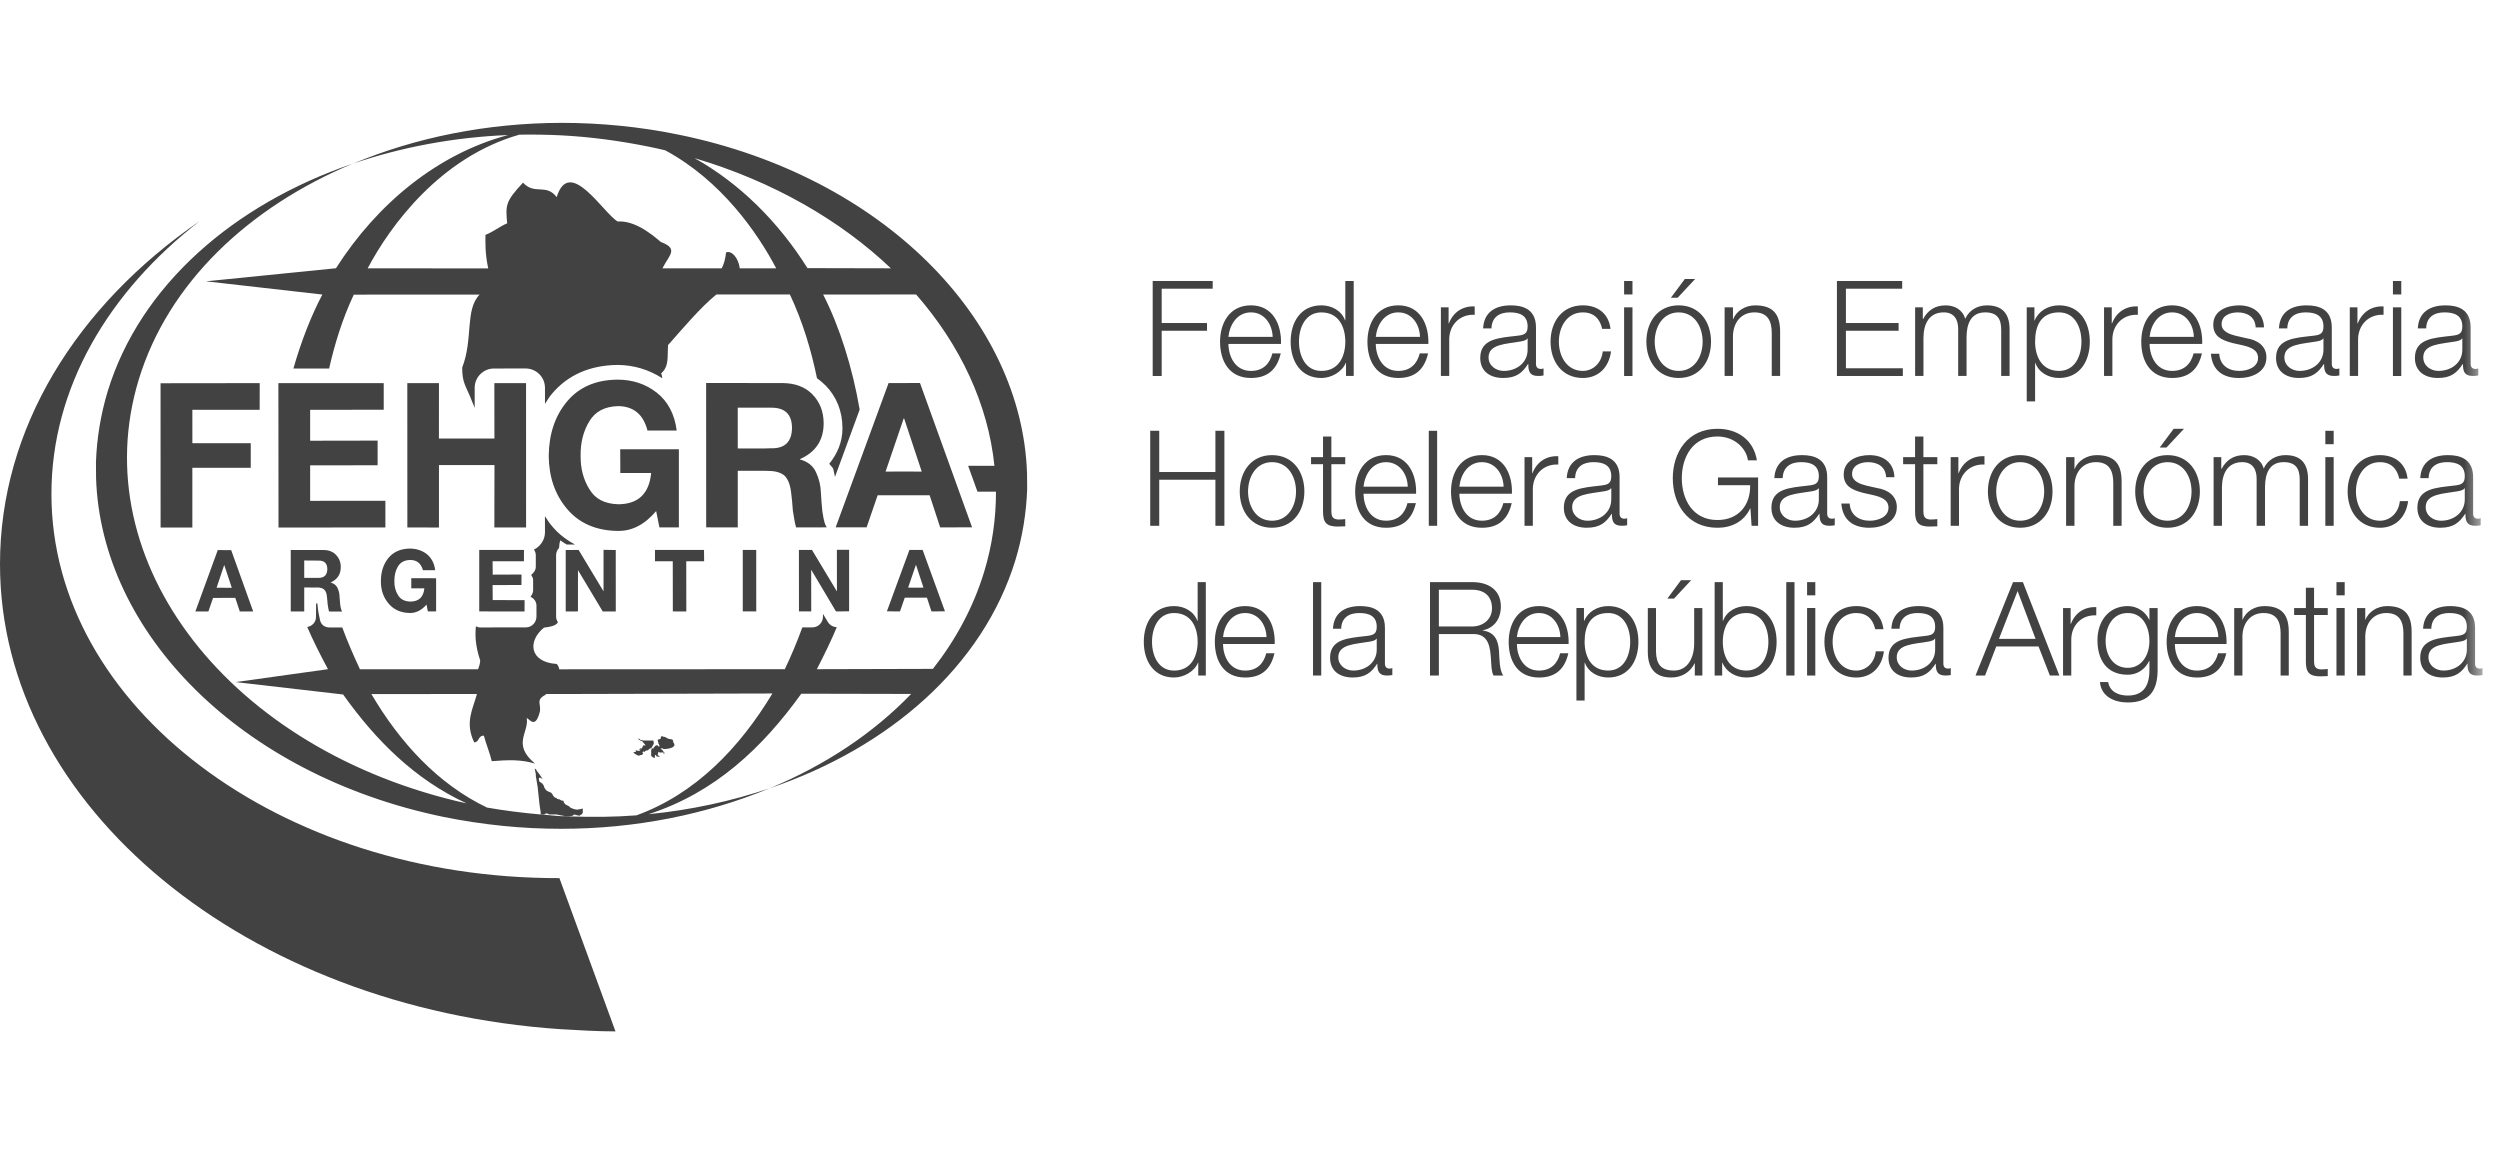 <svg xmlns="http://www.w3.org/2000/svg" xmlns:xlink="http://www.w3.org/1999/xlink" width="104" height="48" viewBox="0 0 104 48">
  <defs>
    <polygon id="fehgra-a" points="0 38.906 103.271 38.906 103.271 1.111 0 1.111"/>
  </defs>
  <g fill="none" fill-rule="evenodd" transform="translate(0 4)">
    <polygon fill="#424242" points="6.681 17.945 8.002 17.945 8.002 15.461 10.431 15.461 10.431 14.438 8.003 14.438 8.002 13.048 10.802 13.048 10.804 11.938 6.679 11.943"/>
    <polygon fill="#424242" points="11.586 17.945 16.032 17.943 16.032 16.833 12.902 16.835 12.902 15.359 15.709 15.355 15.709 14.329 12.902 14.334 12.902 13.048 15.963 13.045 15.963 11.938 11.581 11.938"/>
    <polygon fill="#424242" points="16.946 17.942 18.261 17.945 18.261 15.348 20.57 15.348 20.565 17.943 21.885 17.942 21.884 11.938 20.565 11.938 20.568 14.242 18.259 14.242 18.261 11.938 16.944 11.938"/>
    <path fill="#424242" d="M27.296 17.26C26.822 17.821 26.294 18.097 25.696 18.086 24.797 18.075 24.093 17.767 23.591 17.173 23.09 16.581 22.835 15.848 22.827 14.964 22.838 14.049 23.09 13.297 23.591 12.698 24.092 12.103 24.789 11.8 25.693 11.793 26.308 11.793 26.855 11.97 27.319 12.333 27.783 12.697 28.063 13.226 28.151 13.91L26.935 13.91C26.761 13.234 26.353 12.905 25.721 12.894 25.157 12.908 24.759 13.118 24.513 13.531 24.269 13.94 24.144 14.409 24.154 14.964 24.148 15.478 24.265 15.941 24.516 16.346 24.757 16.759 25.157 16.961 25.721 16.977 26.547 16.973 27.005 16.54 27.088 15.678L25.805 15.678 25.801 14.69 28.241 14.69 28.241 17.94 27.432 17.94 27.296 17.26zM29.377 17.938L30.691 17.941 30.691 15.585 31.82 15.585 31.818 14.655 30.691 14.655 30.69 12.96 31.818 12.958 31.818 11.935 29.375 11.932 29.377 17.938zM31.82 15.585L31.956 15.59C32.269 15.59 32.502 15.664 32.65 15.8 32.788 15.95 32.877 16.178 32.912 16.5 32.944 16.741 32.965 16.991 32.983 17.247 33 17.371 33.025 17.496 33.045 17.612 33.062 17.731 33.087 17.843 33.119 17.941L34.394 17.938C34.338 17.858 34.297 17.745 34.273 17.618 34.258 17.557 34.244 17.498 34.237 17.425 34.223 17.371 34.215 17.311 34.207 17.244 34.181 16.955 34.159 16.72 34.151 16.516 34.142 16.202 34.072 15.91 33.946 15.646 33.826 15.376 33.596 15.201 33.279 15.113L33.279 15.098C33.937 14.808 34.269 14.304 34.264 13.593 34.259 13.117 34.103 12.72 33.802 12.411 33.5 12.097 33.079 11.938 32.543 11.935L31.818 11.935 31.818 12.958 32.078 12.96C32.652 12.955 32.941 13.231 32.947 13.793 32.944 14.376 32.652 14.662 32.078 14.648L31.818 14.655 31.82 15.585zM34.763 17.938L36.051 17.938 36.51 16.603 37.595 16.603 37.595 15.616 36.84 15.618 37.592 13.412 37.592 11.935 36.965 11.935 34.763 17.938zM37.595 16.603L38.673 16.603 39.112 17.941 40.438 17.936 38.271 11.932 37.592 11.935 37.592 13.412 37.595 13.407 37.613 13.412 38.344 15.618 37.595 15.616 37.595 16.603zM8.127 21.438L8.668 21.438 8.862 20.875 9.324 20.872 9.323 20.451 9.009 20.451 9.323 19.516 9.323 18.885 9.06 18.881 8.127 21.438zM9.324 20.872L9.788 20.872 9.976 21.438 10.533 21.438 9.617 18.885 9.323 18.885 9.323 19.516 9.331 19.512 9.643 20.452 9.323 20.451 9.324 20.872zM12.095 21.438L12.656 21.438 12.656 20.439 13.135 20.441 13.133 20.039 12.656 20.038 12.656 19.316 13.135 19.32 13.135 18.881 12.095 18.881 12.095 21.438zM13.135 20.441L13.196 20.439C13.328 20.439 13.423 20.469 13.488 20.528 13.551 20.588 13.59 20.687 13.601 20.825 13.615 20.93 13.622 21.036 13.631 21.145 13.637 21.198 13.651 21.246 13.657 21.297 13.664 21.345 13.677 21.399 13.685 21.438L14.233 21.441C14.207 21.401 14.191 21.355 14.18 21.297 14.172 21.276 14.166 21.248 14.166 21.22 14.156 21.193 14.153 21.17 14.152 21.139 14.141 21.013 14.132 20.915 14.126 20.833 14.124 20.697 14.095 20.569 14.04 20.458 13.985 20.347 13.895 20.27 13.756 20.235L13.757 20.23C14.039 20.103 14.178 19.887 14.176 19.588 14.176 19.385 14.109 19.222 13.979 19.085 13.853 18.95 13.673 18.877 13.445 18.881L13.135 18.881 13.135 19.32 13.247 19.321C13.489 19.316 13.612 19.429 13.617 19.669 13.614 19.919 13.491 20.041 13.247 20.04L13.133 20.039 13.135 20.441zM17.743 21.151L17.799 21.435 18.142 21.435 18.142 20.055 17.109 20.052 17.109 20.474 17.653 20.475C17.619 20.836 17.424 21.025 17.074 21.025 16.836 21.021 16.662 20.934 16.558 20.758 16.449 20.585 16.401 20.389 16.406 20.168 16.405 19.935 16.453 19.729 16.558 19.559 16.664 19.388 16.831 19.298 17.071 19.295 17.339 19.295 17.515 19.436 17.595 19.721L18.104 19.721C18.068 19.432 17.95 19.207 17.75 19.047 17.552 18.896 17.318 18.824 17.057 18.82 16.675 18.825 16.378 18.95 16.164 19.204 15.955 19.459 15.845 19.78 15.845 20.172 15.84 20.549 15.955 20.86 16.164 21.106 16.378 21.364 16.675 21.496 17.061 21.501 17.312 21.501 17.541 21.384 17.743 21.151"/>
    <polygon fill="#424242" points="19.936 21.435 21.822 21.438 21.823 20.966 20.497 20.963 20.492 20.339 21.692 20.336 21.695 19.9 20.497 19.905 20.492 19.349 21.796 19.35 21.797 18.877 19.936 18.877"/>
    <polygon fill="#424242" points="23.534 21.438 24.043 21.435 24.044 19.721 24.048 19.725 25.075 21.438 25.617 21.438 25.615 18.881 25.107 18.873 25.107 20.596 25.101 20.59 24.07 18.877 23.534 18.881"/>
    <polygon fill="#424242" points="27.99 21.435 28.551 21.438 28.548 19.35 29.292 19.349 29.287 18.877 27.247 18.877 27.247 19.35 27.987 19.349"/>
    <polygon fill="#424242" points="30.899 21.435 31.46 21.435 31.459 18.877 30.899 18.877"/>
    <polygon fill="#424242" points="33.237 21.435 33.747 21.435 33.745 19.719 33.755 19.717 34.777 21.435 35.323 21.431 35.323 18.873 34.814 18.873 34.817 20.59 34.81 20.593 33.778 18.877 33.235 18.877"/>
    <path fill="#424242" d="M36.895 21.431L37.439 21.435 37.638 20.864 38.103 20.864 38.101 20.447 37.778 20.445 38.099 19.505 38.101 18.877 37.832 18.877 36.895 21.431zM38.103 20.864L38.561 20.864 38.749 21.435 39.31 21.431 38.382 18.877 38.101 18.877 38.099 19.505 38.103 19.507 38.108 19.505 38.417 20.445 38.101 20.447 38.103 20.864zM2.14 16.559C2.135 12.138 4.514 8.132 8.312 5.194 3.183 8.717-.003 13.819 0 19.472.003 29.584 10.289 37.933 23.315 38.814 24.076 38.858 24.854 38.906 25.604 38.906L23.272 32.53C11.608 32.555 2.144 25.377 2.14 16.559M23.807 29.939L23.892 29.882 24.015 29.918 24.116 29.935 24.172 29.88 24.192 29.884 24.244 29.814 24.244 29.682 24.244 29.636 24.138 29.66 24.012 29.682 23.894 29.664 23.734 29.603 23.692 29.555 23.513 29.457 23.459 29.384 23.438 29.309 23.369 29.306 23.313 29.276 23.262 29.25 23.182 29.236 23.133 29.185 23.09 29.185 23.018 29.113 22.986 29.05 22.929 28.978 22.812 28.926 22.762 28.906 22.705 28.854 22.652 28.779 22.613 28.669 22.561 28.596 22.494 28.55 22.445 28.522 22.417 28.444 22.42 28.374 22.445 28.35 22.518 28.369 22.559 28.425 22.559 28.39 22.518 28.322 22.445 28.217 22.365 28.112 22.311 28.04 22.313 28.017 22.244 27.969 22.292 28.22 22.289 28.276 22.368 28.75 22.445 29.48 22.492 29.788 22.494 29.839 22.494 29.882C22.539 29.882 22.581 29.884 22.621 29.889L22.637 29.882 22.705 29.842 22.764 29.839 22.812 29.863 22.855 29.882 22.91 29.882 22.986 29.882 23.059 29.882 23.135 29.878 23.335 29.92 23.439 29.936 23.461 29.939 23.497 29.955C23.559 29.958 23.626 29.958 23.69 29.963L23.692 29.955 23.807 29.939zM26.652 27.408L26.689 27.41 26.757 27.357 26.727 27.302 26.757 27.259 26.776 27.261 26.812 27.282 26.857 27.23C26.888 27.23 26.956 27.208 26.956 27.208L27.01 27.161 27.038 27.132 27.088 27.132 27.15 27.028 27.2 26.932 27.181 26.806 27.148 26.806 26.779 26.806C26.767 26.802 26.754 26.802 26.754 26.802L26.655 26.785 26.609 26.751 26.557 26.711 26.578 26.785 26.629 26.785 26.655 26.806 26.629 26.827 26.707 26.827 26.757 26.88C26.757 26.892 26.767 26.9 26.776 26.911 26.812 26.936 26.842 26.976 26.854 27.008L26.778 27.008 26.758 27.007 26.703 27.132 26.684 27.136 26.628 27.136 26.604 27.161 26.578 27.187 26.654 27.187 26.609 27.233 26.524 27.233 26.446 27.208 26.448 27.282 26.359 27.282 26.357 27.307C26.407 27.357 26.554 27.488 26.652 27.408M27.184 27.136L27.153 27.136 27.112 27.132 27.111 27.159 27.09 27.204 27.087 27.259 27.09 27.278 27.09 27.337 27.09 27.357 27.087 27.412 27.09 27.433 27.108 27.466 27.153 27.496 27.16 27.51 27.18 27.51 27.239 27.541 27.239 27.466 27.251 27.412 27.29 27.408 27.308 27.463 27.436 27.488 27.436 27.466 27.41 27.43 27.383 27.433 27.364 27.412 27.361 27.391 27.386 27.307 27.384 27.278 27.408 27.282 27.457 27.307 27.489 27.302 27.508 27.302 27.533 27.302 27.575 27.302 27.61 27.302 27.604 27.337 27.604 27.357 27.638 27.359 27.638 27.302 27.604 27.282 27.604 27.261 27.576 27.244 27.57 27.229 27.566 27.204 27.491 27.159 27.491 27.132 27.507 27.136 27.57 27.132 27.575 27.136 27.606 27.161C27.84 27.159 28.186 27.084 28.007 26.881 28.007 26.674 27.894 26.824 27.664 26.657L27.638 26.654 27.61 26.654 27.576 26.636 27.533 26.621 27.491 26.657 27.491 26.676 27.491 26.712 27.455 26.751 27.408 26.748 27.361 26.786 27.364 26.824 27.387 26.881 27.386 26.936 27.41 26.951 27.436 27.03 27.408 27.084 27.406 27.056 27.365 27.008 27.332 27.008 27.308 27.008 27.287 27.007 27.235 27.059 27.202 27.084 27.184 27.136z"/>
    <path fill="#424242" d="M26.475,29.919 C25.558,29.988 24.628,29.998 23.689,29.962 C23.626,29.958 23.56,29.958 23.498,29.954 C23.447,29.953 23.395,29.954 23.347,29.954 C23.104,29.94 22.863,29.913 22.621,29.89 C22.58,29.884 22.539,29.882 22.494,29.882 C21.749,29.818 21.009,29.724 20.26,29.595 C18.213,28.614 16.637,26.887 15.45,24.874 L19.84,24.87 C19.673,25.497 19.327,26.054 19.726,26.881 C19.948,26.882 19.875,26.6 20.13,26.603 C20.202,26.9 20.383,27.337 20.457,27.665 C21.109,27.614 21.672,27.585 22.258,27.767 C21.284,26.954 22.017,26.479 21.912,25.87 C22.022,25.9 22.256,26.327 22.441,25.667 C22.559,25.314 22.244,25.138 22.685,24.909 C22.698,24.894 22.709,24.884 22.715,24.871 L23.744,24.871 L23.783,24.87 L32.132,24.849 C30.775,27.101 28.935,29.028 26.475,29.919 L26.475,29.919 Z M33.591,7.154 C32.371,5.214 30.761,3.621 28.889,2.577 C32.157,3.545 34.95,5.157 37.061,7.162 L33.591,7.154 Z M30.771,7.163 L30.772,7.151 C30.722,6.744 30.44,6.4 30.203,6.503 C30.178,6.769 30.117,6.979 30.023,7.163 L27.558,7.162 C27.561,7.154 27.56,7.143 27.571,7.137 C27.835,6.621 28.21,6.367 27.569,6.097 C27.541,6.089 27.507,6.077 27.486,6.062 C27.367,5.968 27.266,5.873 27.146,5.785 C27.019,5.691 26.897,5.611 26.775,5.533 C26.422,5.323 26.049,5.189 25.695,5.214 C25.089,4.858 23.689,2.487 23.157,4.202 C22.723,3.618 22.236,4.128 21.758,3.597 C21.025,4.384 21.028,4.532 21.099,5.29 C20.788,5.419 20.528,5.642 20.195,5.77 C20.195,6.055 20.17,6.519 20.31,7.165 L15.295,7.163 C16.226,5.404 18.302,2.545 21.605,1.602 C22.188,1.593 22.772,1.602 23.355,1.631 C24.553,1.693 25.766,1.855 26.975,2.099 C27.212,2.144 27.443,2.2 27.675,2.254 C30.025,3.523 31.525,5.708 32.289,7.162 L30.771,7.163 Z M28.268,1.609 C26.622,1.269 24.978,1.111 23.361,1.111 C20.271,1.115 17.301,1.714 14.694,2.805 C16.699,2.12 18.878,1.71 21.141,1.617 C18.241,2.387 15.711,4.438 13.976,7.159 L8.569,7.703 L13.41,8.253 C12.942,9.139 12.528,10.202 12.205,11.332 L13.691,11.332 C13.925,10.3 14.249,9.254 14.717,8.257 L19.952,8.254 C19.335,8.888 19.693,10.084 19.227,11.293 C19.225,11.96 19.392,12.052 19.646,12.719 C19.681,12.809 19.717,12.883 19.747,12.969 L19.747,12.13 C19.747,11.687 20.11,11.329 20.549,11.33 L21.868,11.329 C22.31,11.329 22.671,11.69 22.671,12.134 L22.671,12.802 C22.76,12.661 22.846,12.515 22.963,12.379 C23.619,11.602 24.53,11.198 25.678,11.181 C26.37,11.184 26.995,11.378 27.552,11.735 C27.54,11.66 27.528,11.59 27.507,11.53 C27.53,11.511 27.551,11.488 27.573,11.464 C27.825,11.192 27.762,10.815 27.789,10.358 C28.41,9.658 29.126,8.801 29.8,8.251 L32.86,8.25 C33.394,9.387 33.748,10.572 33.987,11.735 C34.12,11.827 34.237,11.932 34.352,12.044 C34.8,12.503 35.042,13.11 35.045,13.784 C35.047,13.792 35.048,13.8 35.047,13.811 C35.047,14.398 34.828,14.88 34.497,15.294 C34.545,15.365 34.621,15.417 34.662,15.503 L34.735,15.838 L35.762,13.039 C35.465,11.3 34.922,9.574 34.243,8.253 L38.111,8.25 C39.952,10.361 41.106,12.817 41.368,15.377 L40.274,15.377 L40.663,16.454 L41.432,16.454 C41.435,17.558 41.279,18.682 40.937,19.799 C40.492,21.258 39.76,22.613 38.809,23.825 L33.981,23.838 C34.314,23.193 34.584,22.631 34.809,22.094 C34.659,22.083 34.525,22.011 34.443,21.881 C34.443,21.881 34.306,21.647 34.236,21.537 L34.236,21.654 C34.235,21.9 34.039,22.099 33.794,22.099 L33.378,22.099 C33.156,22.703 32.916,23.282 32.647,23.839 L23.787,23.842 L23.765,23.842 L23.265,23.845 C23.254,23.763 23.224,23.69 23.159,23.621 C22.016,23.547 21.94,22.664 22.631,22.109 C23.038,22.063 23.163,21.979 23.209,21.882 C23.167,21.815 23.132,21.739 23.134,21.654 L23.134,19.095 C23.136,18.98 23.179,18.87 23.256,18.797 C23.264,18.672 23.279,18.558 23.309,18.478 C23.397,18.544 23.488,18.602 23.574,18.651 L23.578,18.652 L23.922,18.652 C23.563,18.459 23.235,18.214 22.97,17.894 C22.849,17.761 22.764,17.614 22.669,17.473 L22.671,18.143 C22.671,18.46 22.477,18.733 22.211,18.864 C22.256,18.923 22.288,19.008 22.289,19.095 L22.289,19.573 C22.288,19.717 22.205,19.831 22.096,19.915 C22.131,19.98 22.178,20.04 22.178,20.119 L22.178,20.553 C22.18,20.654 22.131,20.742 22.07,20.821 C22.211,20.898 22.313,21.017 22.317,21.189 L22.317,21.654 C22.313,21.9 22.116,22.102 21.875,22.099 L19.978,22.102 C19.914,22.102 19.856,22.083 19.799,22.055 C19.765,22.36 19.754,22.81 19.976,23.475 C19.975,23.589 19.937,23.715 19.886,23.842 L14.974,23.842 C14.712,23.277 14.46,22.707 14.238,22.102 L13.732,22.102 C13.53,22.107 13.371,22.014 13.316,21.812 C13.316,21.812 13.265,21.582 13.254,21.511 C13.254,21.511 13.237,21.428 13.227,21.327 C13.227,21.327 13.213,21.193 13.203,21.1 C13.196,21.103 13.189,21.104 13.186,21.105 C13.186,21.105 13.154,21.105 13.15,21.104 C13.148,21.38 13.146,21.655 13.146,21.655 C13.15,21.877 12.99,22.048 12.781,22.083 C13.013,22.624 13.3,23.193 13.643,23.838 L9.803,24.375 L14.274,24.891 C15.639,26.809 17.264,28.431 19.412,29.421 C9.56,27.239 3.46,19.381 5.773,11.787 C6.998,7.774 10.339,4.622 14.67,2.809 C9.712,4.507 5.829,7.879 4.48,12.277 C4.187,13.252 4.025,14.249 3.992,15.228 L3.996,15.877 C4.196,22.301 9.98,28.231 18.451,29.984 C20.097,30.317 21.743,30.48 23.347,30.478 C26.439,30.48 29.405,29.874 32.015,28.792 C30.432,29.331 28.73,29.698 26.978,29.871 C29.754,28.973 31.726,27.095 33.334,24.858 L37.903,24.868 C36.334,26.501 34.329,27.833 32.033,28.787 C37.002,27.095 40.89,23.712 42.241,19.301 C42.537,18.327 42.694,17.337 42.73,16.357 L42.725,15.711 C42.525,9.284 36.731,3.35 28.268,1.609 L28.268,1.609 Z"/>
    <polygon fill="#424242" points="47.952 7.689 50.448 7.689 50.448 8.01 48.326 8.01 48.326 9.438 50.211 9.438 50.211 9.759 48.326 9.759 48.326 11.641 47.952 11.641"/>
    <path fill="#424242" d="M52.943 10.014C52.926 9.488 52.601 8.995 52.04 8.995 51.471 8.995 51.157 9.494 51.102 10.014L52.943 10.014zM51.102 10.308C51.108 10.816 51.372 11.43 52.04 11.43 52.547 11.43 52.822 11.132 52.932 10.7L53.279 10.7C53.13 11.348 52.755 11.724 52.04 11.724 51.135 11.724 50.754 11.026 50.754 10.214 50.754 9.461 51.135 8.702 52.04 8.702 52.954 8.702 53.318 9.504 53.289 10.308L51.102 10.308zM54.969 11.43C55.706 11.43 55.965 10.806 55.965 10.214 55.965 9.621 55.706 8.996 54.969 8.996 54.307 8.996 54.037 9.621 54.037 10.214 54.037 10.806 54.307 11.43 54.969 11.43L54.969 11.43zM56.314 11.64L55.994 11.64 55.994 11.098 55.983 11.098C55.834 11.469 55.382 11.725 54.969 11.725 54.103 11.725 53.691 11.021 53.691 10.214 53.691 9.406 54.103 8.702 54.969 8.702 55.393 8.702 55.807 8.918 55.955 9.328L55.965 9.328 55.965 7.689 56.314 7.689 56.314 11.64zM59.073 10.014C59.056 9.488 58.73 8.995 58.169 8.995 57.602 8.995 57.288 9.494 57.232 10.014L59.073 10.014zM57.232 10.308C57.238 10.816 57.502 11.43 58.169 11.43 58.676 11.43 58.952 11.132 59.062 10.7L59.408 10.7C59.26 11.348 58.885 11.724 58.169 11.724 57.264 11.724 56.885 11.026 56.885 10.214 56.885 9.461 57.264 8.702 58.169 8.702 59.084 8.702 59.447 9.504 59.42 10.308L57.232 10.308zM59.941 8.786L60.262 8.786 60.262 9.456 60.272 9.456C60.449 8.995 60.835 8.724 61.347 8.746L61.347 9.095C60.719 9.063 60.288 9.527 60.288 10.119L60.288 11.64 59.941 11.64 59.941 8.786zM63.549 10.08L63.539 10.08C63.494 10.163 63.341 10.192 63.247 10.207 62.657 10.313 61.924 10.307 61.924 10.866 61.924 11.215 62.234 11.43 62.558 11.43 63.087 11.43 63.556 11.094 63.549 10.534L63.549 10.08zM61.697 9.66C61.731 8.99 62.199 8.703 62.85 8.703 63.351 8.703 63.897 8.857 63.897 9.622L63.897 11.137C63.897 11.27 63.963 11.348 64.1 11.348 64.139 11.348 64.183 11.337 64.211 11.326L64.211 11.619C64.134 11.635 64.079 11.64 63.985 11.64 63.632 11.64 63.577 11.443 63.577 11.143L63.566 11.143C63.325 11.514 63.076 11.724 62.53 11.724 62.006 11.724 61.578 11.464 61.578 10.889 61.578 10.087 62.355 10.057 63.104 9.969 63.389 9.937 63.549 9.898 63.549 9.583 63.549 9.113 63.214 8.995 62.806 8.995 62.376 8.995 62.056 9.195 62.046 9.66L61.697 9.66zM66.651 9.682C66.557 9.256 66.299 8.996 65.846 8.996 65.18 8.996 64.849 9.606 64.849 10.214 64.849 10.821 65.18 11.43 65.846 11.43 66.276 11.43 66.628 11.094 66.674 10.618L67.02 10.618C66.926 11.303 66.481 11.724 65.846 11.724 64.975 11.724 64.503 11.032 64.503 10.214 64.503 9.394 64.975 8.702 65.846 8.702 66.452 8.702 66.92 9.029 66.998 9.682L66.651 9.682z"/>
    <mask id="fehgra-b" fill="#fff">
      <use xlink:href="#fehgra-a"/>
    </mask>
    <path fill="#424242" d="M67.563 11.641L67.911 11.641 67.911 8.786 67.563 8.786 67.563 11.641zM67.563 8.249L67.911 8.249 67.911 7.689 67.563 7.689 67.563 8.249zM69.789 8.387L69.508 8.387 70.088 7.607 70.517 7.607 69.789 8.387zM68.836 10.214C68.836 10.821 69.167 11.43 69.833 11.43 70.5 11.43 70.83 10.821 70.83 10.214 70.83 9.606 70.5 8.996 69.833 8.996 69.167 8.996 68.836 9.606 68.836 10.214L68.836 10.214zM71.179 10.214C71.179 11.032 70.704 11.724 69.833 11.724 68.963 11.724 68.489 11.032 68.489 10.214 68.489 9.394 68.963 8.702 69.833 8.702 70.704 8.702 71.179 9.394 71.179 10.214L71.179 10.214zM71.744 8.786L72.091 8.786 72.091 9.278 72.102 9.278C72.228 8.935 72.609 8.703 73.012 8.703 73.81 8.703 74.053 9.123 74.053 9.804L74.053 11.64 73.705 11.64 73.705 9.859C73.705 9.366 73.546 8.995 72.984 8.995 72.433 8.995 72.102 9.416 72.091 9.975L72.091 11.64 71.744 11.64 71.744 8.786z" mask="url(#fehgra-b)"/>
    <polygon fill="#424242" points="76.416 7.689 79.131 7.689 79.131 8.01 76.79 8.01 76.79 9.438 78.982 9.438 78.982 9.759 76.79 9.759 76.79 11.32 79.158 11.32 79.158 11.641 76.416 11.641" mask="url(#fehgra-b)"/>
    <path fill="#424242" d="M79.669 8.786L79.989 8.786 79.989 9.267 80.006 9.267C80.188 8.924 80.484 8.703 80.937 8.703 81.312 8.703 81.648 8.885 81.752 9.263 81.924 8.885 82.281 8.703 82.656 8.703 83.279 8.703 83.599 9.029 83.599 9.704L83.599 11.64 83.25 11.64 83.25 9.721C83.25 9.25 83.075 8.995 82.58 8.995 81.979 8.995 81.809 9.495 81.809 10.025L81.809 11.64 81.46 11.64 81.46 9.704C81.467 9.317 81.306 8.995 80.865 8.995 80.264 8.995 80.022 9.449 80.016 10.048L80.016 11.64 79.669 11.64 79.669 8.786zM85.657 8.995C84.892 8.995 84.66 9.566 84.66 10.214 84.66 10.805 84.919 11.43 85.657 11.43 86.318 11.43 86.588 10.805 86.588 10.214 86.588 9.621 86.318 8.995 85.657 8.995L85.657 8.995zM84.312 8.786L84.632 8.786 84.632 9.329 84.643 9.329C84.804 8.941 85.2 8.702 85.657 8.702 86.522 8.702 86.936 9.405 86.936 10.214 86.936 11.021 86.522 11.724 85.657 11.724 85.232 11.724 84.819 11.509 84.671 11.099L84.66 11.099 84.66 12.699 84.312 12.699 84.312 8.786zM87.528 8.786L87.849 8.786 87.849 9.456 87.86 9.456C88.036 8.995 88.422 8.724 88.934 8.746L88.934 9.095C88.306 9.063 87.875 9.527 87.875 10.119L87.875 11.64 87.528 11.64 87.528 8.786zM91.264 10.014C91.248 9.488 90.922 8.995 90.36 8.995 89.793 8.995 89.479 9.494 89.423 10.014L91.264 10.014zM89.423 10.308C89.429 10.816 89.693 11.43 90.36 11.43 90.868 11.43 91.144 11.132 91.253 10.7L91.601 10.7C91.451 11.348 91.077 11.724 90.36 11.724 89.456 11.724 89.076 11.026 89.076 10.214 89.076 9.461 89.456 8.702 90.36 8.702 91.275 8.702 91.639 9.504 91.611 10.308L89.423 10.308zM93.836 9.621C93.819 9.189 93.489 8.996 93.092 8.996 92.783 8.996 92.419 9.117 92.419 9.488 92.419 9.798 92.772 9.909 93.009 9.969L93.473 10.075C93.869 10.136 94.283 10.368 94.283 10.866 94.283 11.487 93.672 11.725 93.142 11.725 92.48 11.725 92.028 11.414 91.974 10.716L92.321 10.716C92.348 11.187 92.695 11.43 93.159 11.43 93.484 11.43 93.935 11.287 93.935 10.889 93.935 10.557 93.627 10.446 93.312 10.368L92.866 10.269C92.414 10.147 92.072 9.993 92.072 9.505 92.072 8.924 92.64 8.703 93.142 8.703 93.71 8.703 94.162 9 94.183 9.621L93.836 9.621zM96.656 10.08L96.645 10.08C96.6 10.163 96.447 10.192 96.354 10.207 95.763 10.313 95.03 10.307 95.03 10.866 95.03 11.215 95.339 11.43 95.664 11.43 96.193 11.43 96.661 11.094 96.656 10.534L96.656 10.08zM94.804 9.66C94.837 8.99 95.305 8.703 95.955 8.703 96.458 8.703 97.002 8.857 97.002 9.622L97.002 11.137C97.002 11.27 97.068 11.348 97.207 11.348 97.245 11.348 97.29 11.337 97.317 11.326L97.317 11.619C97.24 11.635 97.186 11.64 97.092 11.64 96.737 11.64 96.682 11.443 96.682 11.143L96.672 11.143C96.43 11.514 96.182 11.724 95.637 11.724 95.112 11.724 94.683 11.464 94.683 10.889 94.683 10.087 95.46 10.057 96.21 9.969 96.495 9.937 96.656 9.898 96.656 9.583 96.656 9.113 96.319 8.995 95.911 8.995 95.482 8.995 95.162 9.195 95.152 9.66L94.804 9.66zM97.751 8.786L98.07 8.786 98.07 9.456 98.082 9.456C98.258 8.995 98.644 8.724 99.156 8.746L99.156 9.095C98.528 9.063 98.097 9.527 98.097 10.119L98.097 11.64 97.751 11.64 97.751 8.786zM99.546 11.641L99.893 11.641 99.893 8.786 99.546 8.786 99.546 11.641zM99.546 8.249L99.893 8.249 99.893 7.689 99.546 7.689 99.546 8.249zM102.433 10.08L102.422 10.08C102.377 10.163 102.224 10.192 102.131 10.207 101.54 10.313 100.808 10.307 100.808 10.866 100.808 11.215 101.116 11.43 101.441 11.43 101.97 11.43 102.439 11.094 102.433 10.534L102.433 10.08zM100.581 9.66C100.614 8.99 101.082 8.703 101.732 8.703 102.235 8.703 102.779 8.857 102.779 9.622L102.779 11.137C102.779 11.27 102.847 11.348 102.985 11.348 103.023 11.348 103.067 11.337 103.096 11.326L103.096 11.619C103.017 11.635 102.963 11.64 102.869 11.64 102.516 11.64 102.46 11.443 102.46 11.143L102.449 11.143C102.207 11.514 101.958 11.724 101.414 11.724 100.889 11.724 100.46 11.464 100.46 10.889 100.46 10.087 101.238 10.057 101.987 9.969 102.272 9.937 102.433 9.898 102.433 9.583 102.433 9.113 102.096 8.995 101.689 8.995 101.259 8.995 100.939 9.195 100.929 9.66L100.581 9.66z" mask="url(#fehgra-b)"/>
    <polygon fill="#424242" points="47.849 13.92 48.224 13.92 48.224 15.636 50.561 15.636 50.561 13.92 50.935 13.92 50.935 17.873 50.561 17.873 50.561 15.957 48.224 15.957 48.224 17.873 47.849 17.873" mask="url(#fehgra-b)"/>
    <path fill="#424242" d="M51.919 16.444C51.919 17.053 52.25 17.662 52.916 17.662 53.585 17.662 53.915 17.053 53.915 16.444 53.915 15.835 53.585 15.225 52.916 15.225 52.25 15.225 51.919 15.835 51.919 16.444M54.262 16.444C54.262 17.263 53.787 17.954 52.916 17.954 52.047 17.954 51.573 17.263 51.573 16.444 51.573 15.625 52.047 14.933 52.916 14.933 53.787 14.933 54.262 15.625 54.262 16.444M55.385 15.016L55.962 15.016 55.962 15.31 55.385 15.31 55.385 17.235C55.385 17.462 55.417 17.595 55.666 17.612 55.765 17.612 55.865 17.606 55.962 17.595L55.962 17.894C55.858 17.894 55.76 17.905 55.654 17.905 55.191 17.905 55.032 17.751 55.038 17.263L55.038 15.31 54.54 15.31 54.54 15.016 55.038 15.016 55.038 14.159 55.385 14.159 55.385 15.016zM58.563 16.245C58.547 15.718 58.221 15.226 57.659 15.226 57.092 15.226 56.777 15.725 56.722 16.245L58.563 16.245zM56.722 16.539C56.729 17.048 56.992 17.661 57.659 17.661 58.167 17.661 58.443 17.362 58.551 16.931L58.9 16.931C58.75 17.578 58.375 17.955 57.659 17.955 56.755 17.955 56.375 17.257 56.375 16.445 56.375 15.691 56.755 14.932 57.659 14.932 58.574 14.932 58.938 15.736 58.909 16.539L56.722 16.539z" mask="url(#fehgra-b)"/>
    <polygon fill="#424242" points="59.438 17.873 59.785 17.873 59.785 13.921 59.438 13.921" mask="url(#fehgra-b)"/>
    <path fill="#424242" d="M62.55 16.245C62.533 15.718 62.208 15.226 61.647 15.226 61.079 15.226 60.765 15.725 60.71 16.245L62.55 16.245zM60.71 16.539C60.716 17.048 60.98 17.661 61.647 17.661 62.154 17.661 62.429 17.362 62.539 16.931L62.887 16.931C62.738 17.578 62.363 17.955 61.647 17.955 60.742 17.955 60.362 17.257 60.362 16.445 60.362 15.691 60.742 14.932 61.647 14.932 62.562 14.932 62.925 15.736 62.896 16.539L60.71 16.539zM63.42 15.016L63.739 15.016 63.739 15.686 63.751 15.686C63.927 15.225 64.313 14.955 64.825 14.978L64.825 15.325C64.197 15.292 63.766 15.758 63.766 16.35L63.766 17.872 63.42 17.872 63.42 15.016zM67.029 16.311L67.016 16.311C66.973 16.394 66.819 16.422 66.725 16.439 66.135 16.543 65.402 16.539 65.402 17.096 65.402 17.445 65.711 17.662 66.036 17.662 66.565 17.662 67.033 17.323 67.029 16.764L67.029 16.311zM65.176 15.891C65.209 15.221 65.678 14.933 66.328 14.933 66.829 14.933 67.375 15.088 67.375 15.852L67.375 17.369C67.375 17.501 67.441 17.579 67.58 17.579 67.617 17.579 67.661 17.568 67.689 17.556L67.689 17.851C67.612 17.866 67.557 17.872 67.464 17.872 67.11 17.872 67.055 17.673 67.055 17.373L67.045 17.373C66.803 17.744 66.554 17.954 66.008 17.954 65.484 17.954 65.056 17.694 65.056 17.12 65.056 16.316 65.833 16.289 66.583 16.2 66.867 16.168 67.029 16.129 67.029 15.813 67.029 15.343 66.691 15.225 66.284 15.225 65.854 15.225 65.535 15.425 65.524 15.891L65.176 15.891zM73.137 17.872L72.866 17.872 72.818 17.152 72.806 17.152C72.541 17.717 72.012 17.955 71.446 17.955 70.206 17.955 69.588 16.975 69.588 15.896 69.588 14.817 70.206 13.838 71.446 13.838 72.272 13.838 72.944 14.285 73.087 15.149L72.713 15.149C72.663 14.696 72.194 14.158 71.446 14.158 70.404 14.158 69.963 15.032 69.963 15.896 69.963 16.759 70.404 17.633 71.446 17.633 72.317 17.633 72.823 17.019 72.806 16.183L71.467 16.183 71.467 15.862 73.137 15.862 73.137 17.872zM75.664 16.311L75.652 16.311C75.609 16.394 75.456 16.422 75.361 16.439 74.771 16.543 74.038 16.539 74.038 17.096 74.038 17.445 74.347 17.662 74.672 17.662 75.201 17.662 75.67 17.323 75.664 16.764L75.664 16.311zM73.813 15.891C73.845 15.221 74.314 14.933 74.964 14.933 75.465 14.933 76.011 15.088 76.011 15.852L76.011 17.369C76.011 17.501 76.077 17.579 76.215 17.579 76.253 17.579 76.296 17.568 76.326 17.556L76.326 17.851C76.248 17.866 76.193 17.872 76.099 17.872 75.747 17.872 75.691 17.673 75.691 17.373L75.681 17.373C75.438 17.744 75.19 17.954 74.645 17.954 74.12 17.954 73.691 17.694 73.691 17.12 73.691 16.316 74.468 16.289 75.218 16.2 75.503 16.168 75.664 16.129 75.664 15.813 75.664 15.343 75.327 15.225 74.92 15.225 74.49 15.225 74.17 15.425 74.16 15.891L73.813 15.891zM78.462 15.852C78.444 15.42 78.115 15.226 77.717 15.226 77.41 15.226 77.046 15.349 77.046 15.719 77.046 16.029 77.398 16.14 77.635 16.2L78.098 16.305C78.495 16.366 78.908 16.6 78.908 17.096 78.908 17.717 78.296 17.955 77.767 17.955 77.105 17.955 76.654 17.645 76.599 16.947L76.946 16.947C76.973 17.417 77.321 17.662 77.784 17.662 78.109 17.662 78.561 17.517 78.561 17.12 78.561 16.787 78.253 16.676 77.937 16.6L77.492 16.499C77.04 16.377 76.698 16.222 76.698 15.736 76.698 15.155 77.266 14.933 77.767 14.933 78.336 14.933 78.787 15.232 78.808 15.852L78.462 15.852zM80.013 15.016L80.592 15.016 80.592 15.31 80.013 15.31 80.013 17.235C80.013 17.462 80.047 17.595 80.296 17.612 80.395 17.612 80.494 17.606 80.592 17.595L80.592 17.894C80.488 17.894 80.388 17.905 80.284 17.905 79.821 17.905 79.662 17.751 79.667 17.263L79.667 15.31 79.17 15.31 79.17 15.016 79.667 15.016 79.667 14.159 80.013 14.159 80.013 15.016zM81.148 15.016L81.468 15.016 81.468 15.686 81.479 15.686C81.656 15.225 82.042 14.955 82.554 14.978L82.554 15.325C81.925 15.292 81.494 15.758 81.494 16.35L81.494 17.872 81.148 17.872 81.148 15.016zM83.043 16.444C83.043 17.053 83.374 17.662 84.04 17.662 84.707 17.662 85.038 17.053 85.038 16.444 85.038 15.835 84.707 15.225 84.04 15.225 83.374 15.225 83.043 15.835 83.043 16.444M85.385 16.444C85.385 17.263 84.911 17.954 84.04 17.954 83.169 17.954 82.696 17.263 82.696 16.444 82.696 15.625 83.169 14.933 84.04 14.933 84.911 14.933 85.385 15.625 85.385 16.444M85.95 15.016L86.298 15.016 86.298 15.509 86.309 15.509C86.435 15.166 86.816 14.933 87.218 14.933 88.017 14.933 88.259 15.354 88.259 16.034L88.259 17.872 87.912 17.872 87.912 16.09C87.912 15.596 87.753 15.225 87.191 15.225 86.64 15.225 86.309 15.646 86.298 16.205L86.298 17.872 85.95 17.872 85.95 15.016zM90.126 14.617L89.845 14.617 90.424 13.838 90.853 13.838 90.126 14.617zM89.173 16.445C89.173 17.053 89.505 17.662 90.17 17.662 90.838 17.662 91.168 17.053 91.168 16.445 91.168 15.836 90.838 15.226 90.17 15.226 89.505 15.226 89.173 15.836 89.173 16.445L89.173 16.445zM91.515 16.445C91.515 17.264 91.041 17.955 90.17 17.955 89.3 17.955 88.825 17.264 88.825 16.445 88.825 15.625 89.3 14.933 90.17 14.933 91.041 14.933 91.515 15.625 91.515 16.445L91.515 16.445zM92.086 15.016L92.405 15.016 92.405 15.499 92.423 15.499C92.604 15.155 92.902 14.933 93.354 14.933 93.727 14.933 94.065 15.115 94.17 15.492 94.34 15.115 94.697 14.933 95.072 14.933 95.696 14.933 96.015 15.26 96.015 15.935L96.015 17.872 95.668 17.872 95.668 15.952C95.668 15.481 95.492 15.225 94.996 15.225 94.395 15.225 94.225 15.725 94.225 16.255L94.225 17.872 93.876 17.872 93.876 15.935C93.882 15.548 93.723 15.225 93.281 15.225 92.682 15.225 92.438 15.68 92.433 16.278L92.433 17.872 92.086 17.872 92.086 15.016zM96.734 17.872L97.081 17.872 97.081 15.016 96.734 15.016 96.734 17.872zM96.734 14.48L97.081 14.48 97.081 13.921 96.734 13.921 96.734 14.48zM99.809 15.913C99.715 15.486 99.457 15.226 99.004 15.226 98.338 15.226 98.007 15.836 98.007 16.445 98.007 17.053 98.338 17.662 99.004 17.662 99.434 17.662 99.787 17.324 99.832 16.848L100.178 16.848C100.085 17.535 99.638 17.955 99.004 17.955 98.133 17.955 97.661 17.264 97.661 16.445 97.661 15.625 98.133 14.933 99.004 14.933 99.61 14.933 100.078 15.259 100.156 15.913L99.809 15.913zM102.535 16.311L102.523 16.311C102.48 16.394 102.326 16.422 102.232 16.439 101.642 16.543 100.909 16.539 100.909 17.096 100.909 17.445 101.219 17.662 101.544 17.662 102.072 17.662 102.541 17.323 102.535 16.764L102.535 16.311zM100.683 15.891C100.715 15.221 101.185 14.933 101.835 14.933 102.336 14.933 102.882 15.088 102.882 15.852L102.882 17.369C102.882 17.501 102.948 17.579 103.086 17.579 103.124 17.579 103.168 17.568 103.197 17.556L103.197 17.851C103.119 17.866 103.064 17.872 102.97 17.872 102.617 17.872 102.562 17.673 102.562 17.373L102.552 17.373C102.309 17.744 102.061 17.954 101.515 17.954 100.991 17.954 100.563 17.694 100.563 17.12 100.563 16.316 101.339 16.289 102.089 16.2 102.375 16.168 102.535 16.129 102.535 15.813 102.535 15.343 102.199 15.225 101.791 15.225 101.361 15.225 101.041 15.425 101.031 15.891L100.683 15.891zM48.84 23.896C49.566 23.896 49.822 23.28 49.822 22.699 49.822 22.116 49.566 21.502 48.84 21.502 48.19 21.502 47.924 22.116 47.924 22.699 47.924 23.28 48.19 23.896 48.84 23.896L48.84 23.896zM50.162 24.102L49.847 24.102 49.847 23.569 49.836 23.569C49.691 23.933 49.246 24.184 48.84 24.184 47.989 24.184 47.582 23.493 47.582 22.699 47.582 21.904 47.989 21.213 48.84 21.213 49.257 21.213 49.663 21.424 49.809 21.828L49.822 21.828 49.822 20.217 50.162 20.217 50.162 24.102zM52.687 22.502C52.671 21.986 52.351 21.502 51.798 21.502 51.241 21.502 50.932 21.991 50.877 22.502L52.687 22.502zM50.877 22.791C50.883 23.291 51.142 23.896 51.798 23.896 52.296 23.896 52.569 23.601 52.676 23.177L53.017 23.177C52.871 23.815 52.503 24.185 51.798 24.185 50.911 24.185 50.537 23.498 50.537 22.699 50.537 21.959 50.911 21.213 51.798 21.213 52.699 21.213 53.056 22.002 53.028 22.791L50.877 22.791z" mask="url(#fehgra-b)"/>
    <polygon fill="#424242" points="54.622 24.102 54.964 24.102 54.964 20.217 54.622 20.217" mask="url(#fehgra-b)"/>
    <path fill="#424242" d="M57.272 22.568L57.26 22.568C57.217 22.65 57.065 22.677 56.973 22.693 56.394 22.796 55.673 22.791 55.673 23.341 55.673 23.684 55.976 23.895 56.296 23.895 56.816 23.895 57.276 23.564 57.272 23.014L57.272 22.568zM55.451 22.155C55.484 21.496 55.944 21.213 56.583 21.213 57.076 21.213 57.613 21.365 57.613 22.116L57.613 23.607C57.613 23.738 57.677 23.814 57.813 23.814 57.851 23.814 57.894 23.803 57.921 23.793L57.921 24.081C57.846 24.096 57.792 24.102 57.7 24.102 57.353 24.102 57.297 23.906 57.297 23.612L57.288 23.612C57.05 23.977 56.805 24.184 56.27 24.184 55.754 24.184 55.331 23.928 55.331 23.363 55.331 22.574 56.096 22.545 56.834 22.458 57.114 22.426 57.272 22.388 57.272 22.078 57.272 21.616 56.94 21.502 56.54 21.502 56.118 21.502 55.804 21.697 55.793 22.155L55.451 22.155zM59.857 22.062L61.232 22.062C61.682 22.062 62.067 21.778 62.067 21.305 62.067 20.833 61.785 20.533 61.232 20.533L59.857 20.533 59.857 22.062zM59.488 20.217L61.261 20.217C61.899 20.217 62.436 20.527 62.436 21.23 62.436 21.718 62.181 22.122 61.682 22.22L61.682 22.23C62.185 22.296 62.333 22.644 62.36 23.106 62.376 23.373 62.376 23.906 62.538 24.102L62.132 24.102C62.041 23.95 62.041 23.661 62.029 23.498 61.997 22.955 61.954 22.351 61.254 22.377L59.857 22.377 59.857 24.102 59.488 24.102 59.488 20.217zM64.912 22.502C64.895 21.986 64.576 21.502 64.022 21.502 63.465 21.502 63.156 21.991 63.102 22.502L64.912 22.502zM63.102 22.791C63.107 23.291 63.367 23.896 64.022 23.896 64.521 23.896 64.794 23.601 64.901 23.177L65.243 23.177C65.097 23.815 64.728 24.185 64.022 24.185 63.135 24.185 62.761 23.498 62.761 22.699 62.761 21.959 63.135 21.213 64.022 21.213 64.923 21.213 65.28 22.002 65.254 22.791L63.102 22.791zM66.901 21.502C66.148 21.502 65.92 22.062 65.92 22.699 65.92 23.281 66.174 23.895 66.901 23.895 67.55 23.895 67.816 23.281 67.816 22.699 67.816 22.116 67.55 21.502 66.901 21.502L66.901 21.502zM65.579 21.294L65.893 21.294 65.893 21.827 65.904 21.827C66.06 21.447 66.452 21.213 66.901 21.213 67.752 21.213 68.158 21.904 68.158 22.699 68.158 23.493 67.752 24.184 66.901 24.184 66.483 24.184 66.078 23.972 65.931 23.569L65.92 23.569 65.92 25.142 65.579 25.142 65.579 21.294zM69.638 20.903L69.361 20.903 69.93 20.136 70.353 20.136 69.638 20.903zM70.818 24.102L70.504 24.102 70.504 23.596 70.493 23.596C70.314 23.972 69.947 24.184 69.528 24.184 68.825 24.184 68.549 23.771 68.549 23.117L68.549 21.295 68.89 21.295 68.89 23.123C68.907 23.628 69.096 23.895 69.638 23.895 70.222 23.895 70.478 23.341 70.478 22.77L70.478 21.295 70.818 21.295 70.818 24.102zM72.65 21.502C71.924 21.502 71.669 22.116 71.669 22.699 71.669 23.281 71.924 23.895 72.65 23.895 73.301 23.895 73.565 23.281 73.565 22.699 73.565 22.116 73.301 21.502 72.65 21.502L72.65 21.502zM71.329 20.217L71.669 20.217 71.669 21.827 71.68 21.827C71.826 21.425 72.233 21.213 72.65 21.213 73.501 21.213 73.907 21.904 73.907 22.699 73.907 23.493 73.501 24.184 72.65 24.184 72.201 24.184 71.809 23.95 71.653 23.569L71.642 23.569 71.642 24.102 71.329 24.102 71.329 20.217z" mask="url(#fehgra-b)"/>
    <polygon fill="#424242" points="74.309 24.102 74.651 24.102 74.651 20.217 74.309 20.217" mask="url(#fehgra-b)"/>
    <path fill="#424242" d="M75.175 24.101L75.517 24.101 75.517 21.294 75.175 21.294 75.175 24.101zM75.175 20.767L75.517 20.767 75.517 20.217 75.175 20.217 75.175 20.767zM78.009 22.176C77.917 21.757 77.663 21.502 77.218 21.502 76.562 21.502 76.237 22.1 76.237 22.699 76.237 23.297 76.562 23.896 77.218 23.896 77.641 23.896 77.987 23.563 78.031 23.096L78.372 23.096C78.28 23.771 77.842 24.185 77.218 24.185 76.363 24.185 75.896 23.503 75.896 22.699 75.896 21.893 76.363 21.213 77.218 21.213 77.813 21.213 78.275 21.535 78.351 22.176L78.009 22.176zM80.502 22.568L80.491 22.568C80.448 22.65 80.295 22.677 80.203 22.693 79.623 22.796 78.904 22.791 78.904 23.341 78.904 23.684 79.207 23.895 79.526 23.895 80.047 23.895 80.507 23.564 80.502 23.014L80.502 22.568zM78.681 22.155C78.714 21.496 79.174 21.213 79.814 21.213 80.306 21.213 80.844 21.365 80.844 22.116L80.844 23.607C80.844 23.738 80.908 23.814 81.044 23.814 81.081 23.814 81.125 23.803 81.152 23.793L81.152 24.081C81.076 24.096 81.022 24.102 80.93 24.102 80.583 24.102 80.528 23.906 80.528 23.612L80.518 23.612C80.279 23.977 80.036 24.184 79.499 24.184 78.985 24.184 78.562 23.928 78.562 23.363 78.562 22.574 79.327 22.545 80.064 22.458 80.344 22.426 80.502 22.388 80.502 22.078 80.502 21.616 80.171 21.502 79.77 21.502 79.348 21.502 79.034 21.697 79.023 22.155L78.681 22.155zM83.156 22.578L84.68 22.578 83.932 20.587 83.156 22.578zM83.742 20.217L84.153 20.217 85.67 24.102 85.275 24.102 84.804 22.894 83.044 22.894 82.578 24.102 82.182 24.102 83.742 20.217zM85.823 21.295L86.138 21.295 86.138 21.953 86.148 21.953C86.322 21.502 86.701 21.235 87.205 21.257L87.205 21.599C86.586 21.567 86.165 22.023 86.165 22.606L86.165 24.101 85.823 24.101 85.823 21.295zM89.416 22.666C89.416 22.116 89.162 21.502 88.516 21.502 87.867 21.502 87.594 22.084 87.594 22.666 87.594 23.232 87.888 23.782 88.516 23.782 89.107 23.782 89.416 23.237 89.416 22.666L89.416 22.666zM89.757 23.874C89.752 24.712 89.432 25.223 88.516 25.223 87.958 25.223 87.405 24.973 87.358 24.374L87.697 24.374C87.774 24.787 88.137 24.935 88.516 24.935 89.144 24.935 89.416 24.559 89.416 23.874L89.416 23.493 89.404 23.493C89.247 23.836 88.918 24.069 88.516 24.069 87.622 24.069 87.254 23.428 87.254 22.628 87.254 21.856 87.708 21.213 88.516 21.213 88.923 21.213 89.27 21.468 89.404 21.778L89.416 21.778 89.416 21.295 89.757 21.295 89.757 23.874zM92.282 22.502C92.265 21.986 91.946 21.502 91.394 21.502 90.835 21.502 90.526 21.991 90.472 22.502L92.282 22.502zM90.472 22.791C90.479 23.291 90.737 23.896 91.394 23.896 91.891 23.896 92.164 23.601 92.271 23.177L92.613 23.177C92.467 23.815 92.098 24.185 91.394 24.185 90.505 24.185 90.132 23.498 90.132 22.699 90.132 21.959 90.505 21.213 91.394 21.213 92.293 21.213 92.65 22.002 92.624 22.791L90.472 22.791zM92.943 21.295L93.285 21.295 93.285 21.779 93.296 21.779C93.421 21.442 93.795 21.213 94.19 21.213 94.976 21.213 95.213 21.627 95.213 22.296L95.213 24.101 94.873 24.101 94.873 22.35C94.873 21.866 94.716 21.502 94.163 21.502 93.62 21.502 93.296 21.916 93.285 22.465L93.285 24.101 92.943 24.101 92.943 21.295zM96.265 21.295L96.834 21.295 96.834 21.583 96.265 21.583 96.265 23.477C96.265 23.699 96.298 23.83 96.541 23.847 96.64 23.847 96.737 23.841 96.834 23.83L96.834 24.125C96.731 24.125 96.634 24.136 96.53 24.136 96.075 24.136 95.919 23.982 95.924 23.503L95.924 21.583 95.436 21.583 95.436 21.295 95.924 21.295 95.924 20.451 96.265 20.451 96.265 21.295zM97.197 24.101L97.539 24.101 97.539 21.294 97.197 21.294 97.197 24.101zM97.197 20.767L97.539 20.767 97.539 20.217 97.197 20.217 97.197 20.767zM98.054 21.295L98.395 21.295 98.395 21.779 98.406 21.779C98.531 21.442 98.905 21.213 99.3 21.213 100.085 21.213 100.324 21.627 100.324 22.296L100.324 24.101 99.982 24.101 99.982 22.35C99.982 21.866 99.825 21.502 99.272 21.502 98.73 21.502 98.406 21.916 98.395 22.465L98.395 24.101 98.054 24.101 98.054 21.295zM102.621 22.568L102.61 22.568C102.567 22.65 102.415 22.677 102.322 22.693 101.743 22.796 101.023 22.791 101.023 23.341 101.023 23.684 101.326 23.895 101.646 23.895 102.166 23.895 102.626 23.564 102.621 23.014L102.621 22.568zM100.8 22.155C100.834 21.496 101.294 21.213 101.933 21.213 102.426 21.213 102.963 21.365 102.963 22.116L102.963 23.607C102.963 23.738 103.028 23.814 103.163 23.814 103.201 23.814 103.244 23.803 103.271 23.793L103.271 24.081C103.196 24.096 103.141 24.102 103.049 24.102 102.703 24.102 102.647 23.906 102.647 23.612L102.637 23.612C102.4 23.977 102.155 24.184 101.618 24.184 101.104 24.184 100.681 23.928 100.681 23.363 100.681 22.574 101.446 22.545 102.183 22.458 102.464 22.426 102.621 22.388 102.621 22.078 102.621 21.616 102.29 21.502 101.889 21.502 101.467 21.502 101.153 21.697 101.142 22.155L100.8 22.155z" mask="url(#fehgra-b)"/>
  </g>
</svg>

